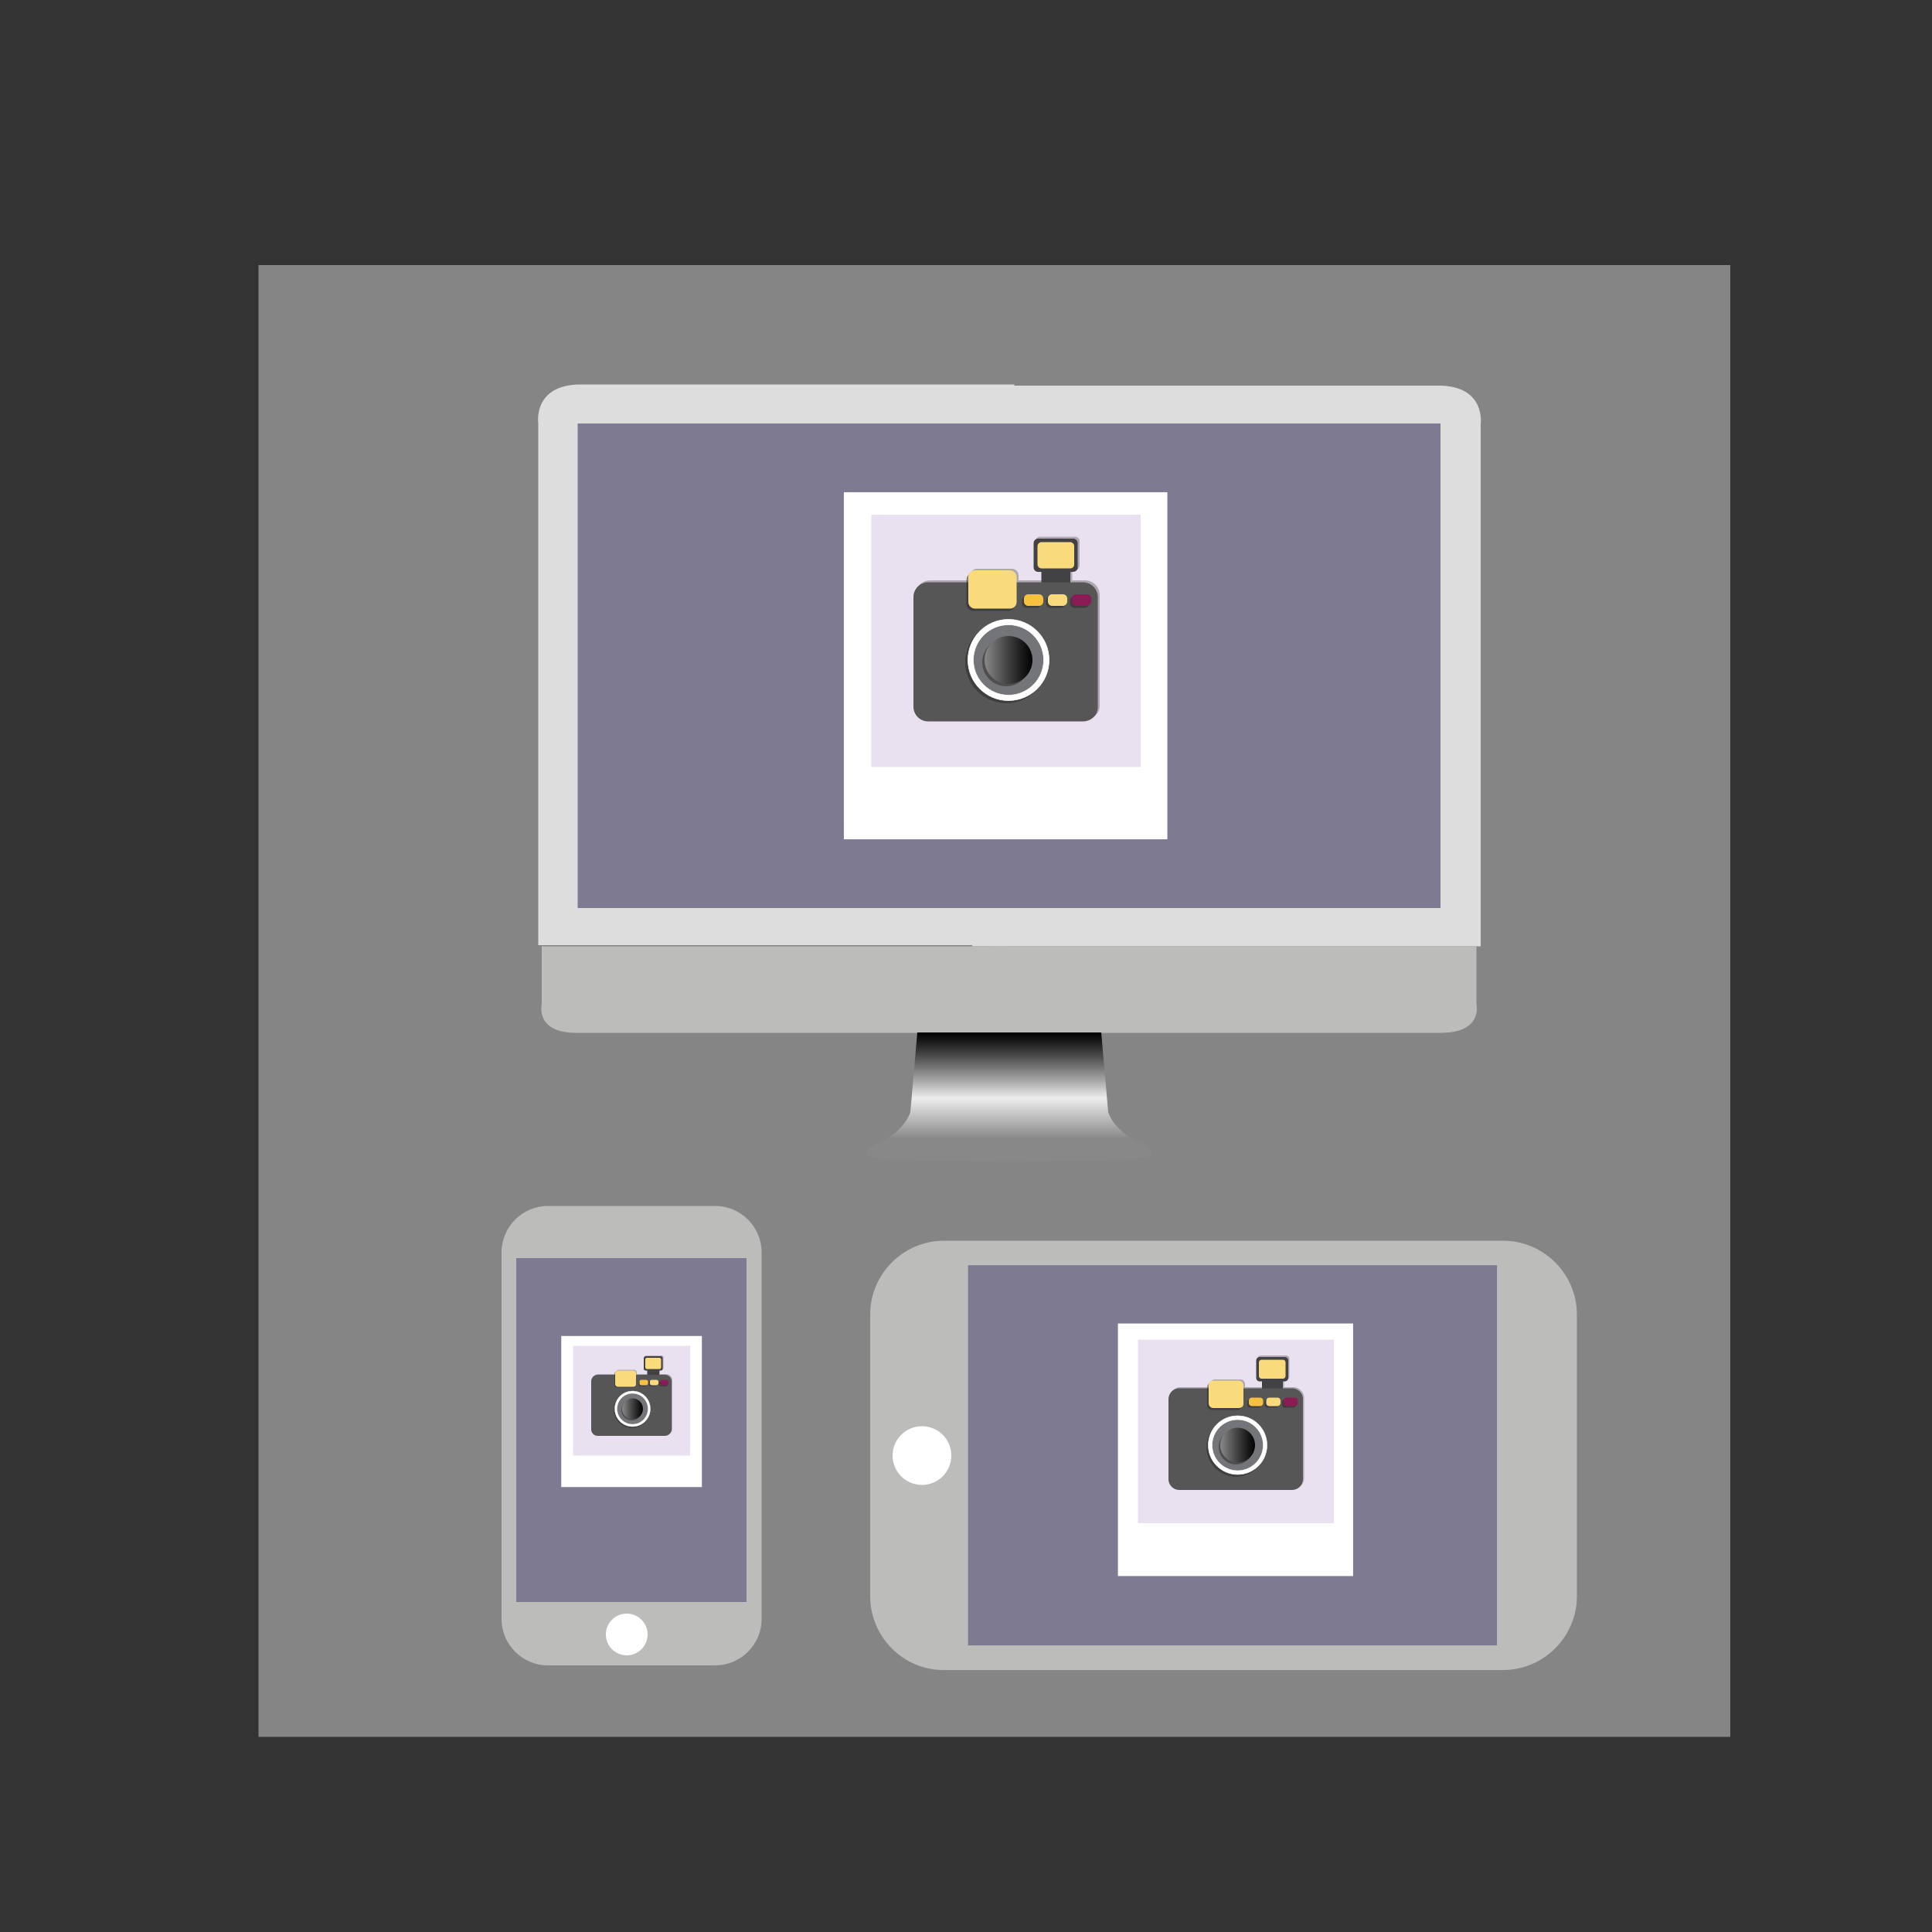 <?xml version="1.0" encoding="utf-8"?>
<!-- Generator: Adobe Illustrator 21.0.2, SVG Export Plug-In . SVG Version: 6.00 Build 0)  -->
<svg version="1.1" id="Layer_1" xmlns="http://www.w3.org/2000/svg" xmlns:xlink="http://www.w3.org/1999/xlink" x="0px" y="0px"
	 viewBox="0 0 500 500" style="enable-background:new 0 0 500 500;" xml:space="preserve">
<rect x="0" y="0" width="500" height="500" fill="#333333" stroke="none"/>
<style type="text/css">
	.st0{opacity:0.4;}
	.st1{fill:#FFFFFF;}
	.st2{fill:#DDDDDD;}
	.st3{fill:#7D7A92;}
	.st4{fill:#BCBCBB;}
	.st5{fill:url(#SVGID_1_);}
	.st6{fill:url(#SVGID_2_);}
	.st7{fill:url(#SVGID_3_);}
	.st8{fill:#FFFFFF;stroke:#FFFFFF;stroke-width:0.224;stroke-miterlimit:10;}
	.st9{fill:#EAE1F0;}
	.st10{opacity:0.3;}
	.st11{fill:#231F20;}
	.st12{fill:none;stroke:#231F20;stroke-width:0.164;stroke-miterlimit:10;}
	.st13{fill:#231F20;stroke:#231F20;stroke-width:0.142;stroke-miterlimit:10;}
	.st14{fill:#424143;}
	.st15{fill:#565656;}
	.st16{opacity:0.46;}
	.st17{fill:none;stroke:#FFFFFF;stroke-width:0.164;stroke-miterlimit:10;}
	.st18{fill:#747578;stroke:#FFFFFF;stroke-width:0.142;stroke-miterlimit:10;}
	.st19{fill:url(#SVGID_4_);}
	.st20{fill:#FADB7C;}
	.st21{fill:#F6C13E;}
	.st22{fill:#8B1B54;}
	.st23{fill:#FFFFFF;stroke:#FFFFFF;stroke-miterlimit:10;}
	.st24{fill:#FFFFFF;stroke:#FFFFFF;stroke-width:9.728775e-02;stroke-miterlimit:10;}
	.st25{fill:none;stroke:#231F20;stroke-width:7.140017e-02;stroke-miterlimit:10;}
	.st26{fill:#231F20;stroke:#231F20;stroke-width:6.188908e-02;stroke-miterlimit:10;}
	.st27{fill:none;stroke:#FFFFFF;stroke-width:7.140017e-02;stroke-miterlimit:10;}
	.st28{fill:#747578;stroke:#FFFFFF;stroke-width:6.188908e-02;stroke-miterlimit:10;}
	.st29{fill:url(#SVGID_5_);}
	.st30{fill:#FFFFFF;stroke:#FFFFFF;stroke-width:1.394;stroke-miterlimit:10;}
	.st31{fill:#FFFFFF;stroke:#FFFFFF;stroke-width:0.163;stroke-miterlimit:10;}
	.st32{fill:none;stroke:#231F20;stroke-width:0.119;stroke-miterlimit:10;}
	.st33{fill:#231F20;stroke:#231F20;stroke-width:0.103;stroke-miterlimit:10;}
	.st34{fill:none;stroke:#FFFFFF;stroke-width:0.119;stroke-miterlimit:10;}
	.st35{fill:#747578;stroke:#FFFFFF;stroke-width:0.103;stroke-miterlimit:10;}
	.st36{fill:url(#SVGID_6_);}
</style>
<g class="st0">
	<rect x="66.9" y="68.6" class="st1" width="380.9" height="380.9"/>
</g>
<g>
	<path class="st2" d="M271.3,244.6h-132v-135c0,0-1.5-10.1,11-10.1c12.5,0,112.2,0,112.2,0L271.3,244.6z"/>
	<path class="st2" d="M251.6,244.9h131.6v-135c0,0,1.5-10.1-10.9-10.1s-111.9,0-111.9,0L251.6,244.9z"/>
</g>
<rect x="149.5" y="109.6" class="st3" width="223.3" height="125.4"/>
<g>
	<path class="st4" d="M261,244.9H140.2v15c0,0-1.8,7.4,8.9,7.4s114.1,0,114.1,0L261,244.9z"/>
	<path class="st4" d="M256.4,244.9h125.7v15c0,0,1.8,7.4-9.3,7.4c-11.1,0-118.7,0-118.7,0L256.4,244.9z"/>
</g>
<linearGradient id="SVGID_1_" gradientUnits="userSpaceOnUse" x1="261.25" y1="400.566" x2="261.25" y2="367.309" gradientTransform="matrix(1 0 0 1 0 -100)">
	<stop  offset="7.050588e-02" style="stop-color:#888888"/>
	<stop  offset="0.176" style="stop-color:#888888"/>
	<stop  offset="0.493" style="stop-color:#EEEDEE"/>
	<stop  offset="0.63" style="stop-color:#A7A6A6"/>
	<stop  offset="0.811" style="stop-color:#4F4F4F"/>
	<stop  offset="0.939" style="stop-color:#171717"/>
	<stop  offset="1" style="stop-color:#010101"/>
</linearGradient>
<path class="st5" d="M287.3,300.2l-25.2,0.4h-0.9h-0.9l-25.1-0.4c-8.9,0.1-14.9-1.1-7.6-4.5c6.8-3.2,8-7.9,8-7.9l1.8-20.6H285
	l1.8,20.6c0,0,1.2,4.7,8.1,7.9C302.2,299.1,296.3,300.3,287.3,300.2z"/>
<linearGradient id="SVGID_2_" gradientUnits="userSpaceOnUse" x1="261.174" y1="400.566" x2="262.098" y2="400.566" gradientTransform="matrix(1 0 0 1 0 -100)">
	<stop  offset="7.050588e-02" style="stop-color:#888888"/>
	<stop  offset="0.176" style="stop-color:#888888"/>
	<stop  offset="0.493" style="stop-color:#EEEDEE"/>
	<stop  offset="0.63" style="stop-color:#A7A6A6"/>
	<stop  offset="0.811" style="stop-color:#4F4F4F"/>
	<stop  offset="0.939" style="stop-color:#171717"/>
	<stop  offset="1" style="stop-color:#010101"/>
</linearGradient>
<polygon class="st6" points="262.1,300.6 262.1,300.6 261.2,300.6 "/>
<linearGradient id="SVGID_3_" gradientUnits="userSpaceOnUse" x1="260.327" y1="400.566" x2="261.174" y2="400.566" gradientTransform="matrix(1 0 0 1 0 -100)">
	<stop  offset="7.050588e-02" style="stop-color:#888888"/>
	<stop  offset="0.176" style="stop-color:#888888"/>
	<stop  offset="0.493" style="stop-color:#EEEDEE"/>
	<stop  offset="0.63" style="stop-color:#A7A6A6"/>
	<stop  offset="0.811" style="stop-color:#4F4F4F"/>
	<stop  offset="0.939" style="stop-color:#171717"/>
	<stop  offset="1" style="stop-color:#010101"/>
</linearGradient>
<polygon class="st7" points="261.2,300.6 260.3,300.6 260.3,300.6 "/>
<path class="st1" d="M266.8,140.3"/>
<rect x="218.5" y="127.5" class="st8" width="83.5" height="89.6"/>
<rect x="225.5" y="133.2" class="st9" width="69.7" height="65.3"/>
<g>
	<g class="st10">
		<path class="st11" d="M276,153.3h-4.5c-0.8,0-1.5-0.7-1.5-1.5v-5.1c0-0.8,0.7-1.5,1.5-1.5h4.5c0.8,0,1.5,0.7,1.5,1.5v5.1
			C277.4,152.6,276.7,153.3,276,153.3z"/>
		<path class="st11" d="M280.8,186.2h-40.1c-2.1,0-3.8-1.7-3.8-3.8V154c0-2.1,1.7-3.8,3.8-3.8h40.1c2.1,0,3.8,1.7,3.8,3.8v28.4
			C284.7,184.6,283,186.2,280.8,186.2z"/>
		<circle class="st11" cx="260.9" cy="170.9" r="10.5"/>
		<circle class="st12" cx="260.9" cy="170.9" r="10.5"/>
		<circle class="st11" cx="261.5" cy="170.2" r="10.5"/>
		<circle class="st12" cx="261.5" cy="170.2" r="10.5"/>
		<circle class="st13" cx="261.5" cy="170.2" r="9.1"/>
		<circle class="st11" cx="260.9" cy="170.9" r="6.2"/>
		<circle class="st11" cx="261.5" cy="170.2" r="6.2"/>
		<path class="st11" d="M261.3,157.7h-9.1c-0.9,0-1.7-0.8-1.7-1.7v-6.5c0-0.9,0.8-1.7,1.7-1.7h9.1c0.9,0,1.7,0.8,1.7,1.7v6.5
			C263,156.9,262.3,157.7,261.3,157.7z"/>
		<path class="st11" d="M261.9,157.1h-9.1c-0.9,0-1.7-0.8-1.7-1.7v-6.5c0-0.9,0.8-1.7,1.7-1.7h9.1c0.9,0,1.7,0.8,1.7,1.7v6.5
			C263.6,156.3,262.8,157.1,261.9,157.1z"/>
		<path class="st11" d="M268.9,156.8H266c-0.6,0-1.1-0.5-1.1-1.1v-0.8c0-0.6,0.5-1.1,1.1-1.1h2.8c0.6,0,1.1,0.5,1.1,1.1v0.8
			C270,156.3,269.5,156.8,268.9,156.8z"/>
		<path class="st11" d="M269.4,156.3h-2.8c-0.6,0-1.1-0.5-1.1-1.1v-0.8c0-0.6,0.5-1.1,1.1-1.1h2.8c0.6,0,1.1,0.5,1.1,1.1v0.8
			C270.5,155.8,270,156.3,269.4,156.3z"/>
		<path class="st11" d="M275,156.8h-2.8c-0.6,0-1.1-0.5-1.1-1.1v-0.8c0-0.6,0.5-1.1,1.1-1.1h2.8c0.6,0,1.1,0.5,1.1,1.1v0.8
			C276.1,156.3,275.6,156.8,275,156.8z"/>
		<path class="st11" d="M275.6,156.3h-2.8c-0.6,0-1.1-0.5-1.1-1.1v-0.8c0-0.6,0.5-1.1,1.1-1.1h2.8c0.6,0,1.1,0.5,1.1,1.1v0.8
			C276.6,155.8,276.2,156.3,275.6,156.3z"/>
		<path class="st11" d="M281.3,156.8h-2.8c-0.6,0-1.1-0.5-1.1-1.1v-0.8c0-0.6,0.5-1.1,1.1-1.1h2.8c0.6,0,1.1,0.5,1.1,1.1v0.8
			C282.3,156.3,281.8,156.8,281.3,156.8z"/>
		<path class="st11" d="M281.7,156.3h-2.8c-0.6,0-1.1-0.5-1.1-1.1v-0.8c0-0.6,0.5-1.1,1.1-1.1h2.8c0.6,0,1.1,0.5,1.1,1.1v0.8
			C282.8,155.8,282.3,156.3,281.7,156.3z"/>
		<path class="st11" d="M278.2,147.5h-9c-0.7,0-1.2-0.5-1.2-1.2v-6.2c0-0.7,0.5-1.2,1.2-1.2h9c0.7,0,1.2,0.5,1.2,1.2v6.2
			C279.4,147,278.9,147.5,278.2,147.5z"/>
		<path class="st11" d="M277.5,146.6H270c-0.5,0-1-0.5-1-1v-4.8c0-0.5,0.5-1,1-1h7.5c0.5,0,1,0.5,1,1v4.8
			C278.5,146.1,278,146.6,277.5,146.6z"/>
	</g>
	<g>
		<g>
			<path class="st14" d="M275.5,153.8H271c-0.8,0-1.5-0.7-1.5-1.5v-5.1c0-0.8,0.7-1.5,1.5-1.5h4.5c0.8,0,1.5,0.7,1.5,1.5v5.1
				C277,153.1,276.3,153.8,275.5,153.8z"/>
			<g>
				<g>
					<path class="st15" d="M280.3,186.7h-40.1c-2.1,0-3.8-1.7-3.8-3.8v-28.4c0-2.1,1.7-3.8,3.8-3.8h40.1c2.1,0,3.8,1.7,3.8,3.8v28.4
						C284.2,185,282.4,186.7,280.3,186.7z"/>
				</g>
				<g>
					<g>
						<g class="st16">
							<circle class="st11" cx="260.4" cy="171.4" r="10.5"/>
							<circle class="st12" cx="260.4" cy="171.4" r="10.5"/>
						</g>
						<g>
							<circle class="st1" cx="261" cy="170.8" r="10.5"/>
							<circle class="st17" cx="261" cy="170.8" r="10.5"/>
						</g>
					</g>
					<circle class="st18" cx="261" cy="170.8" r="9.1"/>
					<g>
						<g class="st16">
							<circle class="st11" cx="260.4" cy="171.4" r="6.2"/>
						</g>
						<g>
							
								<linearGradient id="SVGID_4_" gradientUnits="userSpaceOnUse" x1="254.879" y1="270.772" x2="267.213" y2="270.772" gradientTransform="matrix(1 0 0 1 0 -100)">
								<stop  offset="0" style="stop-color:#888888"/>
								<stop  offset="0.395" style="stop-color:#4E4E4E"/>
								<stop  offset="0.802" style="stop-color:#171717"/>
								<stop  offset="1" style="stop-color:#010101"/>
							</linearGradient>
							<circle class="st19" cx="261" cy="170.8" r="6.2"/>
						</g>
					</g>
				</g>
				<g>
					<g class="st16">
						<path class="st11" d="M260.9,158.1h-9.1c-0.9,0-1.7-0.8-1.7-1.7V150c0-0.9,0.8-1.7,1.7-1.7h9.1c0.9,0,1.7,0.8,1.7,1.7v6.5
							C262.6,157.4,261.8,158.1,260.9,158.1z"/>
					</g>
					<g>
						<path class="st20" d="M261.4,157.5h-9.1c-0.9,0-1.7-0.8-1.7-1.7v-6.5c0-0.9,0.8-1.7,1.7-1.7h9.1c0.9,0,1.7,0.8,1.7,1.7v6.5
							C263.1,156.8,262.3,157.5,261.4,157.5z"/>
					</g>
				</g>
				<g>
					<g class="st16">
						<path class="st11" d="M268.4,157.3h-2.8c-0.6,0-1.1-0.5-1.1-1.1v-0.8c0-0.6,0.5-1.1,1.1-1.1h2.8c0.6,0,1.1,0.5,1.1,1.1v0.8
							C269.5,156.8,269,157.3,268.4,157.3z"/>
					</g>
					<g>
						<path class="st21" d="M268.9,156.8h-2.8c-0.6,0-1.1-0.5-1.1-1.1v-0.8c0-0.6,0.5-1.1,1.1-1.1h2.8c0.6,0,1.1,0.5,1.1,1.1v0.8
							C270,156.2,269.6,156.8,268.9,156.8z"/>
					</g>
				</g>
				<g>
					<g class="st16">
						<path class="st11" d="M274.6,157.3h-2.8c-0.6,0-1.1-0.5-1.1-1.1v-0.8c0-0.6,0.5-1.1,1.1-1.1h2.8c0.6,0,1.1,0.5,1.1,1.1v0.8
							C275.6,156.8,275.2,157.3,274.6,157.3z"/>
					</g>
					<g>
						<path class="st20" d="M275.1,156.8h-2.8c-0.6,0-1.1-0.5-1.1-1.1v-0.8c0-0.6,0.5-1.1,1.1-1.1h2.8c0.6,0,1.1,0.5,1.1,1.1v0.8
							C276.2,156.2,275.7,156.8,275.1,156.8z"/>
					</g>
				</g>
				<g>
					<g class="st16">
						<path class="st11" d="M280.8,157.3H278c-0.6,0-1.1-0.5-1.1-1.1v-0.8c0-0.6,0.5-1.1,1.1-1.1h2.8c0.6,0,1.1,0.5,1.1,1.1v0.8
							C281.8,156.8,281.3,157.3,280.8,157.3z"/>
					</g>
					<g>
						<path class="st22" d="M281.3,156.8h-2.8c-0.6,0-1.1-0.5-1.1-1.1v-0.8c0-0.6,0.5-1.1,1.1-1.1h2.8c0.6,0,1.1,0.5,1.1,1.1v0.8
							C282.3,156.2,281.9,156.8,281.3,156.8z"/>
					</g>
				</g>
				<path class="st14" d="M277.7,148h-9c-0.7,0-1.2-0.5-1.2-1.2v-6.2c0-0.7,0.5-1.2,1.2-1.2h9c0.7,0,1.2,0.5,1.2,1.2v6.2
					C279,147.4,278.4,148,277.7,148z"/>
				<path class="st20" d="M277,147.1h-7.5c-0.5,0-1-0.5-1-1v-4.8c0-0.5,0.5-1,1-1h7.5c0.5,0,1,0.5,1,1v4.8
					C278,146.6,277.6,147.1,277,147.1z"/>
			</g>
		</g>
	</g>
</g>
<path class="st4" d="M185.1,431h-43.3c-6.6,0-12-5.4-12-12v-94.9c0-6.6,5.4-12,12-12h43.3c6.6,0,12,5.4,12,12V419
	C197.1,425.6,191.7,431,185.1,431z"/>
<rect x="133.6" y="325.6" class="st3" width="59.6" height="89"/>
<circle class="st23" cx="162.2" cy="423" r="4.9"/>
<rect x="145.3" y="345.8" class="st24" width="36.3" height="39"/>
<rect x="148.3" y="348.3" class="st9" width="30.3" height="28.4"/>
<g>
	<g class="st10">
		<path class="st11" d="M170.2,357h-1.9c-0.4,0-0.6-0.3-0.6-0.6v-2.2c0-0.4,0.3-0.6,0.6-0.6h1.9c0.4,0,0.6,0.3,0.6,0.6v2.2
			C170.9,356.7,170.6,357,170.2,357z"/>
		<path class="st11" d="M172.3,371.4h-17.4c-0.9,0-1.7-0.7-1.7-1.7v-12.4c0-0.9,0.7-1.7,1.7-1.7h17.4c0.9,0,1.7,0.7,1.7,1.7v12.4
			C174,370.6,173.3,371.4,172.3,371.4z"/>
		<circle class="st11" cx="163.7" cy="364.7" r="4.6"/>
		<circle class="st25" cx="163.7" cy="364.7" r="4.6"/>
		<circle class="st11" cx="163.9" cy="364.4" r="4.6"/>
		<circle class="st25" cx="163.9" cy="364.4" r="4.6"/>
		<circle class="st26" cx="163.9" cy="364.4" r="4"/>
		<circle class="st11" cx="163.7" cy="364.7" r="2.7"/>
		<circle class="st11" cx="163.9" cy="364.4" r="2.7"/>
		<path class="st11" d="M163.9,358.9h-4c-0.4,0-0.7-0.3-0.7-0.7v-2.8c0-0.4,0.3-0.7,0.7-0.7h4c0.4,0,0.7,0.3,0.7,0.7v2.8
			C164.6,358.6,164.3,358.9,163.9,358.9z"/>
		<path class="st11" d="M164.1,358.7h-4c-0.4,0-0.7-0.3-0.7-0.7v-2.8c0-0.4,0.3-0.7,0.7-0.7h4c0.4,0,0.7,0.3,0.7,0.7v2.8
			C164.8,358.3,164.5,358.7,164.1,358.7z"/>
		<path class="st11" d="M167.2,358.5h-1.2c-0.3,0-0.5-0.2-0.5-0.5v-0.4c0-0.3,0.2-0.5,0.5-0.5h1.2c0.3,0,0.5,0.2,0.5,0.5v0.4
			C167.6,358.3,167.4,358.5,167.2,358.5z"/>
		<path class="st11" d="M167.4,358.3h-1.2c-0.3,0-0.5-0.2-0.5-0.5v-0.4c0-0.3,0.2-0.5,0.5-0.5h1.2c0.3,0,0.5,0.2,0.5,0.5v0.4
			C167.9,358.1,167.7,358.3,167.4,358.3z"/>
		<path class="st11" d="M169.8,358.5h-1.2c-0.3,0-0.5-0.2-0.5-0.5v-0.4c0-0.3,0.2-0.5,0.5-0.5h1.2c0.3,0,0.5,0.2,0.5,0.5v0.4
			C170.3,358.3,170.1,358.5,169.8,358.5z"/>
		<path class="st11" d="M170.1,358.3h-1.2c-0.3,0-0.5-0.2-0.5-0.5v-0.4c0-0.3,0.2-0.5,0.5-0.5h1.2c0.3,0,0.5,0.2,0.5,0.5v0.4
			C170.5,358.1,170.3,358.3,170.1,358.3z"/>
		<path class="st11" d="M172.5,358.5h-1.2c-0.3,0-0.5-0.2-0.5-0.5v-0.4c0-0.3,0.2-0.5,0.5-0.5h1.2c0.3,0,0.5,0.2,0.5,0.5v0.4
			C173,358.3,172.8,358.5,172.5,358.5z"/>
		<path class="st11" d="M172.7,358.3h-1.2c-0.3,0-0.5-0.2-0.5-0.5v-0.4c0-0.3,0.2-0.5,0.5-0.5h1.2c0.3,0,0.5,0.2,0.5,0.5v0.4
			C173.2,358.1,173,358.3,172.7,358.3z"/>
		<path class="st11" d="M171.2,354.5h-3.9c-0.3,0-0.5-0.2-0.5-0.5v-2.7c0-0.3,0.2-0.5,0.5-0.5h3.9c0.3,0,0.5,0.2,0.5,0.5v2.7
			C171.7,354.3,171.5,354.5,171.2,354.5z"/>
		<path class="st11" d="M170.9,354.1h-3.3c-0.2,0-0.4-0.2-0.4-0.4v-2.1c0-0.2,0.2-0.4,0.4-0.4h3.3c0.2,0,0.4,0.2,0.4,0.4v2.1
			C171.3,353.9,171.1,354.1,170.9,354.1z"/>
	</g>
	<g>
		<g>
			<path class="st14" d="M170,357.2h-1.9c-0.4,0-0.6-0.3-0.6-0.6v-2.2c0-0.4,0.3-0.6,0.6-0.6h1.9c0.4,0,0.6,0.3,0.6,0.6v2.2
				C170.7,357,170.4,357.2,170,357.2z"/>
			<g>
				<g>
					<path class="st15" d="M172.1,371.6h-17.4c-0.9,0-1.7-0.7-1.7-1.7v-12.4c0-0.9,0.7-1.7,1.7-1.7h17.4c0.9,0,1.7,0.7,1.7,1.7v12.4
						C173.8,370.8,173,371.6,172.1,371.6z"/>
				</g>
				<g>
					<g>
						<g class="st16">
							<circle class="st11" cx="163.5" cy="364.9" r="4.6"/>
							<circle class="st25" cx="163.5" cy="364.9" r="4.6"/>
						</g>
						<g>
							<circle class="st1" cx="163.7" cy="364.6" r="4.6"/>
							<circle class="st27" cx="163.7" cy="364.6" r="4.6"/>
						</g>
					</g>
					<circle class="st28" cx="163.7" cy="364.6" r="4"/>
					<g>
						<g class="st16">
							<circle class="st11" cx="163.5" cy="364.9" r="2.7"/>
						</g>
						<g>
							
								<linearGradient id="SVGID_5_" gradientUnits="userSpaceOnUse" x1="161.067" y1="464.621" x2="166.433" y2="464.621" gradientTransform="matrix(1 0 0 1 0 -100)">
								<stop  offset="0" style="stop-color:#888888"/>
								<stop  offset="0.395" style="stop-color:#4E4E4E"/>
								<stop  offset="0.802" style="stop-color:#171717"/>
								<stop  offset="1" style="stop-color:#010101"/>
							</linearGradient>
							<circle class="st29" cx="163.7" cy="364.6" r="2.7"/>
						</g>
					</g>
				</g>
				<g>
					<g class="st16">
						<path class="st11" d="M163.7,359.1h-4c-0.4,0-0.7-0.3-0.7-0.7v-2.8c0-0.4,0.3-0.7,0.7-0.7h4c0.4,0,0.7,0.3,0.7,0.7v2.8
							C164.4,358.8,164.1,359.1,163.7,359.1z"/>
					</g>
					<g>
						<path class="st20" d="M163.9,358.9h-4c-0.4,0-0.7-0.3-0.7-0.7v-2.8c0-0.4,0.3-0.7,0.7-0.7h4c0.4,0,0.7,0.3,0.7,0.7v2.8
							C164.6,358.6,164.3,358.9,163.9,358.9z"/>
					</g>
				</g>
				<g>
					<g class="st16">
						<path class="st11" d="M167,358.8h-1.2c-0.3,0-0.5-0.2-0.5-0.5v-0.4c0-0.3,0.2-0.5,0.5-0.5h1.2c0.3,0,0.5,0.2,0.5,0.5v0.4
							C167.4,358.5,167.2,358.8,167,358.8z"/>
					</g>
					<g>
						<path class="st21" d="M167.2,358.5h-1.2c-0.3,0-0.5-0.2-0.5-0.5v-0.4c0-0.3,0.2-0.5,0.5-0.5h1.2c0.3,0,0.5,0.2,0.5,0.5v0.4
							C167.7,358.3,167.5,358.5,167.2,358.5z"/>
					</g>
				</g>
				<g>
					<g class="st16">
						<path class="st11" d="M169.6,358.8h-1.2c-0.3,0-0.5-0.2-0.5-0.5v-0.4c0-0.3,0.2-0.5,0.5-0.5h1.2c0.3,0,0.5,0.2,0.5,0.5v0.4
							C170.1,358.5,169.9,358.8,169.6,358.8z"/>
					</g>
					<g>
						<path class="st20" d="M169.9,358.5h-1.2c-0.3,0-0.5-0.2-0.5-0.5v-0.4c0-0.3,0.2-0.5,0.5-0.5h1.2c0.3,0,0.5,0.2,0.5,0.5v0.4
							C170.3,358.3,170.1,358.5,169.9,358.5z"/>
					</g>
				</g>
				<g>
					<g class="st16">
						<path class="st11" d="M172.3,358.8h-1.2c-0.3,0-0.5-0.2-0.5-0.5v-0.4c0-0.3,0.2-0.5,0.5-0.5h1.2c0.3,0,0.5,0.2,0.5,0.5v0.4
							C172.8,358.5,172.6,358.8,172.3,358.8z"/>
					</g>
					<g>
						<path class="st22" d="M172.5,358.5h-1.2c-0.3,0-0.5-0.2-0.5-0.5v-0.4c0-0.3,0.2-0.5,0.5-0.5h1.2c0.3,0,0.5,0.2,0.5,0.5v0.4
							C173,358.3,172.8,358.5,172.5,358.5z"/>
					</g>
				</g>
				<path class="st14" d="M171,354.7h-3.9c-0.3,0-0.5-0.2-0.5-0.5v-2.7c0-0.3,0.2-0.5,0.5-0.5h3.9c0.3,0,0.5,0.2,0.5,0.5v2.7
					C171.5,354.5,171.3,354.7,171,354.7z"/>
				<path class="st20" d="M170.7,354.3h-3.3c-0.2,0-0.4-0.2-0.4-0.4v-2.1c0-0.2,0.2-0.4,0.4-0.4h3.3c0.2,0,0.4,0.2,0.4,0.4v2.1
					C171.1,354.1,170.9,354.3,170.7,354.3z"/>
			</g>
		</g>
	</g>
</g>
<path class="st4" d="M225.2,413.1v-72.9c0-10.5,8.6-19.1,19.1-19.1H389c10.5,0,19.1,8.6,19.1,19.1v72.9c0,10.5-8.6,19.1-19.1,19.1
	H244.3C233.8,432.3,225.2,423.6,225.2,413.1z"/>
<rect x="269.7" y="308.2" transform="matrix(-1.836970e-16 1 -1 -1.836970e-16 695.624 57.731)" class="st3" width="98.4" height="136.9"/>
<circle class="st30" cx="238.6" cy="376.7" r="6.9"/>
<rect x="289.4" y="342.6" class="st31" width="60.7" height="65.2"/>
<rect x="294.5" y="346.7" class="st9" width="50.7" height="47.5"/>
<g>
	<g class="st10">
		<path class="st11" d="M331.2,361.3H328c-0.6,0-1.1-0.5-1.1-1.1v-3.7c0-0.6,0.5-1.1,1.1-1.1h3.2c0.6,0,1.1,0.5,1.1,1.1v3.7
			C332.3,360.8,331.8,361.3,331.2,361.3z"/>
		<path class="st11" d="M334.7,385.3h-29.2c-1.5,0-2.8-1.2-2.8-2.8v-20.7c0-1.5,1.2-2.8,2.8-2.8h29.2c1.5,0,2.8,1.2,2.8,2.8v20.7
			C337.5,384.1,336.3,385.3,334.7,385.3z"/>
		<circle class="st11" cx="320.2" cy="374.2" r="7.6"/>
		<circle class="st32" cx="320.2" cy="374.2" r="7.6"/>
		<circle class="st11" cx="320.7" cy="373.7" r="7.6"/>
		<circle class="st32" cx="320.7" cy="373.7" r="7.6"/>
		<circle class="st33" cx="320.7" cy="373.7" r="6.6"/>
		<circle class="st11" cx="320.2" cy="374.2" r="4.5"/>
		<circle class="st11" cx="320.7" cy="373.7" r="4.5"/>
		<path class="st11" d="M320.6,364.5H314c-0.7,0-1.2-0.6-1.2-1.2v-4.7c0-0.7,0.6-1.2,1.2-1.2h6.6c0.7,0,1.2,0.6,1.2,1.2v4.7
			C321.8,364,321.2,364.5,320.6,364.5z"/>
		<path class="st11" d="M321,364.1h-6.6c-0.7,0-1.2-0.6-1.2-1.2v-4.7c0-0.7,0.6-1.2,1.2-1.2h6.6c0.7,0,1.2,0.6,1.2,1.2v4.7
			C322.2,363.5,321.6,364.1,321,364.1z"/>
		<path class="st11" d="M326.1,363.9H324c-0.4,0-0.8-0.3-0.8-0.8v-0.6c0-0.4,0.3-0.8,0.8-0.8h2.1c0.4,0,0.8,0.3,0.8,0.8v0.6
			C326.8,363.5,326.5,363.9,326.1,363.9z"/>
		<path class="st11" d="M326.4,363.5h-2.1c-0.4,0-0.8-0.3-0.8-0.8v-0.6c0-0.4,0.3-0.8,0.8-0.8h2.1c0.4,0,0.8,0.3,0.8,0.8v0.6
			C327.2,363.1,326.9,363.5,326.4,363.5z"/>
		<path class="st11" d="M330.5,363.9h-2.1c-0.4,0-0.8-0.3-0.8-0.8v-0.6c0-0.4,0.3-0.8,0.8-0.8h2.1c0.4,0,0.8,0.3,0.8,0.8v0.6
			C331.3,363.5,331,363.9,330.5,363.9z"/>
		<path class="st11" d="M330.9,363.5h-2.1c-0.4,0-0.8-0.3-0.8-0.8v-0.6c0-0.4,0.3-0.8,0.8-0.8h2.1c0.4,0,0.8,0.3,0.8,0.8v0.6
			C331.7,363.1,331.4,363.5,330.9,363.5z"/>
		<path class="st11" d="M335.1,363.9H333c-0.4,0-0.8-0.3-0.8-0.8v-0.6c0-0.4,0.3-0.8,0.8-0.8h2.1c0.4,0,0.8,0.3,0.8,0.8v0.6
			C335.8,363.5,335.5,363.9,335.1,363.9z"/>
		<path class="st11" d="M335.4,363.5h-2.1c-0.4,0-0.8-0.3-0.8-0.8v-0.6c0-0.4,0.3-0.8,0.8-0.8h2.1c0.4,0,0.8,0.3,0.8,0.8v0.6
			C336.2,363.1,335.8,363.5,335.4,363.5z"/>
		<path class="st11" d="M332.8,357.1h-6.5c-0.5,0-0.9-0.4-0.9-0.9v-4.5c0-0.5,0.4-0.9,0.9-0.9h6.5c0.5,0,0.9,0.4,0.9,0.9v4.5
			C333.7,356.7,333.3,357.1,332.8,357.1z"/>
		<path class="st11" d="M332.3,356.5h-5.5c-0.4,0-0.7-0.3-0.7-0.7v-3.5c0-0.4,0.3-0.7,0.7-0.7h5.5c0.4,0,0.7,0.3,0.7,0.7v3.5
			C333,356.1,332.7,356.5,332.3,356.5z"/>
	</g>
	<g>
		<g>
			<path class="st14" d="M330.9,361.7h-3.2c-0.6,0-1.1-0.5-1.1-1.1v-3.7c0-0.6,0.5-1.1,1.1-1.1h3.2c0.6,0,1.1,0.5,1.1,1.1v3.7
				C331.9,361.2,331.4,361.7,330.9,361.7z"/>
			<g>
				<g>
					<path class="st15" d="M334.4,385.6h-29.2c-1.5,0-2.8-1.2-2.8-2.8v-20.7c0-1.5,1.2-2.8,2.8-2.8h29.2c1.5,0,2.8,1.2,2.8,2.8v20.7
						C337.2,384.4,335.9,385.6,334.4,385.6z"/>
				</g>
				<g>
					<g>
						<g class="st16">
							<circle class="st11" cx="319.9" cy="374.5" r="7.6"/>
							<circle class="st32" cx="319.9" cy="374.5" r="7.6"/>
						</g>
						<g>
							<circle class="st1" cx="320.3" cy="374" r="7.6"/>
							<circle class="st34" cx="320.3" cy="374" r="7.6"/>
						</g>
					</g>
					<circle class="st35" cx="320.3" cy="374" r="6.6"/>
					<g>
						<g class="st16">
							<circle class="st11" cx="319.9" cy="374.5" r="4.5"/>
						</g>
						<g>
							
								<linearGradient id="SVGID_6_" gradientUnits="userSpaceOnUse" x1="315.877" y1="474.046" x2="324.845" y2="474.046" gradientTransform="matrix(1 0 0 1 0 -100)">
								<stop  offset="0" style="stop-color:#888888"/>
								<stop  offset="0.395" style="stop-color:#4E4E4E"/>
								<stop  offset="0.802" style="stop-color:#171717"/>
								<stop  offset="1" style="stop-color:#010101"/>
							</linearGradient>
							<circle class="st36" cx="320.3" cy="374" r="4.5"/>
						</g>
					</g>
				</g>
				<g>
					<g class="st16">
						<path class="st11" d="M320.2,364.9h-6.6c-0.7,0-1.2-0.6-1.2-1.2v-4.7c0-0.7,0.6-1.2,1.2-1.2h6.6c0.7,0,1.2,0.6,1.2,1.2v4.7
							C321.5,364.3,320.9,364.9,320.2,364.9z"/>
					</g>
					<g>
						<path class="st20" d="M320.6,364.4H314c-0.7,0-1.2-0.6-1.2-1.2v-4.7c0-0.7,0.6-1.2,1.2-1.2h6.6c0.7,0,1.2,0.6,1.2,1.2v4.7
							C321.9,363.9,321.3,364.4,320.6,364.4z"/>
					</g>
				</g>
				<g>
					<g class="st16">
						<path class="st11" d="M325.7,364.3h-2.1c-0.4,0-0.8-0.3-0.8-0.8v-0.6c0-0.4,0.3-0.8,0.8-0.8h2.1c0.4,0,0.8,0.3,0.8,0.8v0.6
							C326.5,363.9,326.2,364.3,325.7,364.3z"/>
					</g>
					<g>
						<path class="st21" d="M326.1,363.9H324c-0.4,0-0.8-0.3-0.8-0.8v-0.6c0-0.4,0.3-0.8,0.8-0.8h2.1c0.4,0,0.8,0.3,0.8,0.8v0.6
							C326.9,363.5,326.6,363.9,326.1,363.9z"/>
					</g>
				</g>
				<g>
					<g class="st16">
						<path class="st11" d="M330.2,364.3h-2.1c-0.4,0-0.8-0.3-0.8-0.8v-0.6c0-0.4,0.3-0.8,0.8-0.8h2.1c0.4,0,0.8,0.3,0.8,0.8v0.6
							C331,363.9,330.6,364.3,330.2,364.3z"/>
					</g>
					<g>
						<path class="st20" d="M330.6,363.9h-2.1c-0.4,0-0.8-0.3-0.8-0.8v-0.6c0-0.4,0.3-0.8,0.8-0.8h2.1c0.4,0,0.8,0.3,0.8,0.8v0.6
							C331.4,363.5,331,363.9,330.6,363.9z"/>
					</g>
				</g>
				<g>
					<g class="st16">
						<path class="st11" d="M334.7,364.3h-2.1c-0.4,0-0.8-0.3-0.8-0.8v-0.6c0-0.4,0.3-0.8,0.8-0.8h2.1c0.4,0,0.8,0.3,0.8,0.8v0.6
							C335.5,363.9,335.1,364.3,334.7,364.3z"/>
					</g>
					<g>
						<path class="st22" d="M335.1,363.9H333c-0.4,0-0.8-0.3-0.8-0.8v-0.6c0-0.4,0.3-0.8,0.8-0.8h2.1c0.4,0,0.8,0.3,0.8,0.8v0.6
							C335.8,363.5,335.5,363.9,335.1,363.9z"/>
					</g>
				</g>
				<path class="st14" d="M332.5,357.5h-6.5c-0.5,0-0.9-0.4-0.9-0.9v-4.5c0-0.5,0.4-0.9,0.9-0.9h6.5c0.5,0,0.9,0.4,0.9,0.9v4.5
					C333.4,357.1,333,357.5,332.5,357.5z"/>
				<path class="st20" d="M332,356.8h-5.5c-0.4,0-0.7-0.3-0.7-0.7v-3.5c0-0.4,0.3-0.7,0.7-0.7h5.5c0.4,0,0.7,0.3,0.7,0.7v3.5
					C332.7,356.5,332.4,356.8,332,356.8z"/>
			</g>
		</g>
	</g>
</g>
</svg>
